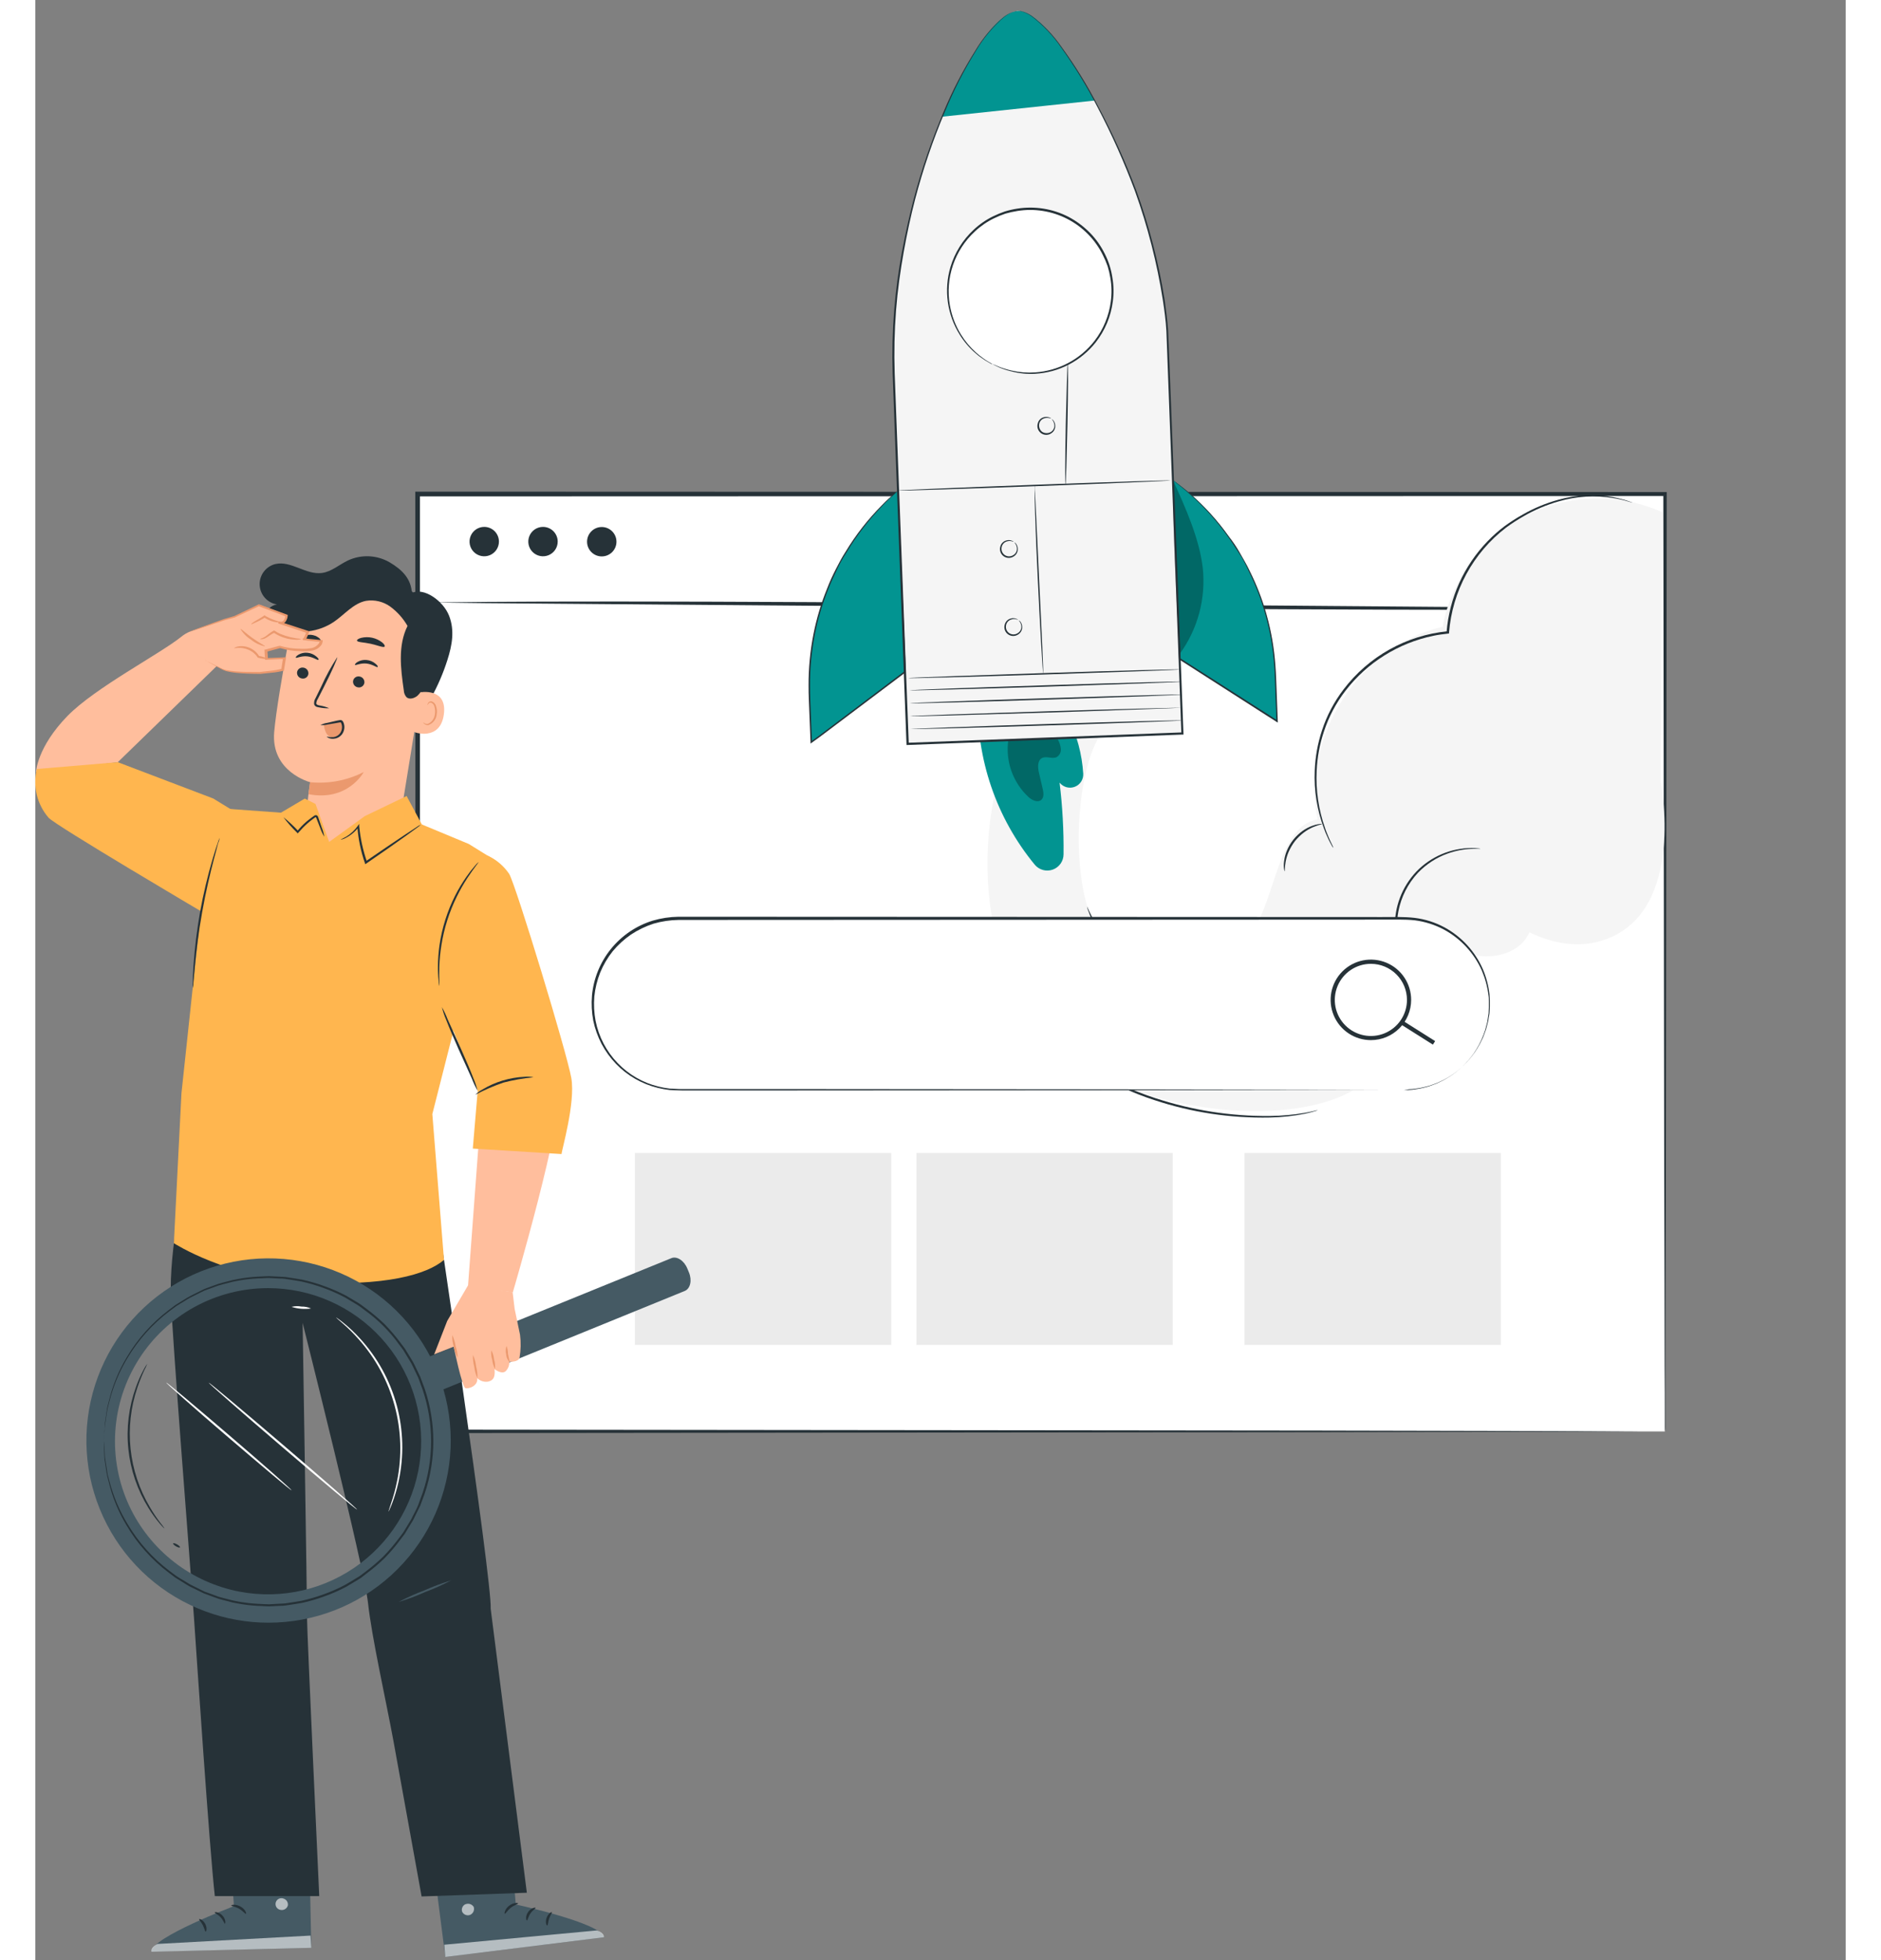 <svg width="451" height="470" viewBox="0 0 435 471" fill="none" xmlns="http://www.w3.org/2000/svg">
<rect x="0" y="0" width="435" height="471" fill="#808080" stroke="none"/>
<path d="M391.556 118.723H91.824V343.945H391.556V118.723Z" fill="white"/>
<path d="M391.556 343.945C391.556 343.945 391.556 343.584 391.556 342.891C391.556 342.199 391.556 341.165 391.556 339.811C391.556 337.101 391.556 333.087 391.506 327.839C391.506 317.363 391.446 301.969 391.395 282.321C391.345 243.085 391.265 186.829 391.175 118.753L391.606 119.184L91.905 119.274L92.427 118.753C92.427 199.734 92.427 276.41 92.427 343.975L91.955 343.503L308.287 343.734L369.73 343.865L386.037 343.925H390.241H391.315H390.261H386.117L369.901 343.985L308.568 344.116L91.925 344.346H91.353V343.875C91.353 276.31 91.353 199.634 91.303 118.652V118.13H91.855L391.556 118.231H391.997V118.652C391.907 186.889 391.837 243.225 391.777 282.522C391.727 302.13 391.696 317.483 391.666 327.939C391.666 333.147 391.666 337.141 391.666 339.831C391.666 341.165 391.666 342.179 391.666 342.841C391.666 343.503 391.556 343.945 391.556 343.945Z" fill="#263238"/>
<path d="M390.051 146.308C389.801 146.341 389.55 146.357 389.298 146.359H387.07L378.521 146.449C371.105 146.509 360.358 146.539 347.091 146.529C320.539 146.529 283.872 146.339 243.371 146.007L139.651 145.174L108.211 144.924L99.672 144.823L97.444 144.763C97.194 144.792 96.942 144.792 96.691 144.763C96.939 144.718 97.192 144.701 97.444 144.713H99.672L108.211 144.623C115.637 144.562 126.375 144.532 139.651 144.532C166.193 144.532 202.87 144.733 243.381 145.064L347.091 145.897L378.531 146.138L387.07 146.248H389.298C389.55 146.242 389.803 146.262 390.051 146.308Z" fill="#263238"/>
<path d="M111.402 130.122C111.404 130.821 111.199 131.506 110.811 132.088C110.424 132.67 109.872 133.125 109.227 133.393C108.581 133.662 107.87 133.733 107.184 133.597C106.497 133.461 105.867 133.124 105.372 132.63C104.878 132.135 104.541 131.505 104.405 130.819C104.269 130.132 104.34 129.421 104.609 128.776C104.877 128.13 105.332 127.578 105.914 127.191C106.496 126.803 107.181 126.598 107.88 126.6C108.814 126.602 109.708 126.974 110.368 127.634C111.028 128.294 111.4 129.189 111.402 130.122Z" fill="#263238"/>
<path d="M125.522 130.122C125.524 130.821 125.318 131.505 124.931 132.087C124.544 132.669 123.993 133.123 123.348 133.392C122.703 133.661 121.992 133.733 121.306 133.597C120.62 133.462 119.99 133.127 119.495 132.633C119 132.14 118.663 131.51 118.526 130.825C118.389 130.139 118.458 129.428 118.725 128.782C118.992 128.136 119.445 127.584 120.026 127.196C120.607 126.807 121.29 126.6 121.989 126.6C122.924 126.6 123.821 126.97 124.483 127.631C125.146 128.291 125.519 129.187 125.522 130.122Z" fill="#263238"/>
<path d="M136.108 133.694C138.059 133.694 139.641 132.113 139.641 130.162C139.641 128.211 138.059 126.63 136.108 126.63C134.158 126.63 132.576 128.211 132.576 130.162C132.576 132.113 134.158 133.694 136.108 133.694Z" fill="#263238"/>
<path d="M205.659 277.042H144.065V323.153H205.659V277.042Z" fill="#EBEBEB"/>
<path d="M273.306 277.042H211.712V323.153H273.306V277.042Z" fill="#EBEBEB"/>
<path d="M352.138 277.042H290.544V323.153H352.138V277.042Z" fill="#EBEBEB"/>
<path d="M252.115 256.167C223.123 236.899 226.502 196.723 233.994 179.566L256.597 175.627C248.97 185.028 248.166 219.115 257.784 226.473C267.401 233.832 285.289 233.741 292.365 223.91C297.928 216.193 298.704 198.316 308.102 196.878C304.164 176.921 318.301 155.131 338.128 150.604C339.204 144.974 341.541 139.661 344.963 135.063C348.385 130.465 352.804 126.701 357.888 124.054C362.972 121.407 368.589 119.945 374.318 119.778C380.047 119.611 385.74 120.744 390.969 123.09L390.535 187.774C390.535 187.774 396.696 218.466 377.541 225.626C370.998 228.071 364.511 226.646 358.993 224.012C358.571 224.993 357.966 225.886 357.21 226.641C354.238 229.549 349.597 230.308 345.51 229.436C344.983 229.323 344.493 229.186 343.956 229.009C339.65 242.243 327.304 256.469 315.876 262.418C299.344 271.077 267.711 266.525 252.115 256.167Z" fill="#F5F5F5"/>
<path d="M311.92 203.719C311.92 203.719 311.892 203.609 311.794 203.4L311.365 202.507C311.168 202.111 310.931 201.622 310.698 201.03C310.464 200.438 310.151 199.764 309.904 198.978C308.338 194.552 307.652 189.862 307.885 185.172C308.029 181.957 308.621 178.778 309.644 175.726C310.801 172.201 312.55 168.899 314.817 165.962C320.044 159.183 327.527 154.503 335.909 152.768C337.11 152.509 338.329 152.377 339.459 152.239L339.68 152.219L339.691 152.004C340.076 147.071 341.496 142.274 343.858 137.927C346.22 133.579 349.471 129.778 353.4 126.77C354.769 125.768 356.195 124.847 357.671 124.011C360.311 122.487 363.13 121.297 366.063 120.466C370.295 119.232 374.749 118.96 379.1 119.671C379.875 119.778 380.539 119.936 381.124 120.071C381.617 120.175 382.105 120.303 382.586 120.456L383.486 120.707C383.586 120.745 383.69 120.768 383.797 120.773C383.797 120.773 383.702 120.717 383.503 120.659L382.62 120.359C382.143 120.185 381.656 120.041 381.16 119.93C380.578 119.773 379.91 119.601 379.111 119.455C374.723 118.664 370.213 118.882 365.922 120.091C362.952 120.905 360.097 122.091 357.424 123.62C355.923 124.453 354.476 125.378 353.089 126.389C351.628 127.487 350.255 128.7 348.984 130.014C343.242 135.946 339.747 143.692 339.098 151.922L339.335 151.678C334.436 152.162 329.69 153.651 325.392 156.052C321.095 158.453 317.339 161.715 314.358 165.633C312.069 168.613 310.307 171.964 309.149 175.539C308.126 178.644 307.546 181.878 307.423 185.145C307.216 189.874 307.962 194.596 309.617 199.03C309.862 199.727 310.144 200.41 310.461 201.077C310.669 201.579 310.905 202.068 311.169 202.543C311.373 202.908 311.529 203.197 311.644 203.417C311.727 203.525 311.82 203.626 311.92 203.719Z" fill="#263238"/>
<path d="M300.174 209.34C300.273 209.328 300.182 208.436 300.431 207.045C300.582 206.237 300.82 205.448 301.142 204.692C301.547 203.77 302.061 202.899 302.671 202.099C303.309 201.316 304.037 200.611 304.841 199.999C305.502 199.509 306.216 199.094 306.968 198.761C308.267 198.198 309.152 198.08 309.136 197.989C309.12 197.897 308.909 197.959 308.501 197.999C307.929 198.072 307.368 198.215 306.83 198.423C306.022 198.715 305.258 199.115 304.557 199.611C302.822 200.835 301.477 202.534 300.683 204.503C300.362 205.302 300.15 206.141 300.052 206.996C299.972 207.569 299.967 208.149 300.036 208.723C300.098 209.132 300.146 209.347 300.174 209.34Z" fill="#263238"/>
<path d="M310.383 233.657C310.383 233.657 310.431 233.022 310.648 231.903C310.957 230.312 311.58 228.798 312.48 227.451C313.82 225.416 315.779 223.867 318.067 223.032C320.919 221.999 324.059 222.095 326.843 223.301L327.231 223.472L327.206 223.061C327.156 221.69 327.261 220.318 327.52 218.971C328.186 215.503 329.815 212.294 332.222 209.71C334.22 207.628 336.675 206.041 339.393 205.073C341.227 204.419 343.149 204.044 345.093 203.96C346.473 203.911 347.242 203.991 347.236 203.941C347.057 203.886 346.872 203.855 346.685 203.849C346.154 203.784 345.62 203.753 345.085 203.757C342.621 203.769 340.184 204.273 337.916 205.239C335.649 206.204 333.597 207.612 331.88 209.38C330.143 211.201 328.788 213.352 327.897 215.706C327.006 218.06 326.596 220.569 326.691 223.084L327.059 222.835C324.149 221.567 320.861 221.479 317.886 222.588C315.522 223.479 313.514 225.117 312.166 227.253C311.271 228.649 310.68 230.218 310.431 231.857C310.365 232.297 310.332 232.741 310.334 233.186C310.328 233.345 310.344 233.503 310.383 233.657Z" fill="#263238"/>
<path d="M237.466 241.022C237.579 241.269 237.711 241.507 237.862 241.733C238.146 242.18 238.549 242.86 239.117 243.695C240.756 246.035 242.608 248.218 244.649 250.218C247.686 253.161 251.055 255.742 254.689 257.907C256.834 259.192 259.052 260.352 261.331 261.38C263.774 262.496 266.278 263.474 268.83 264.309C277.791 267.287 287.196 268.71 296.637 268.516C299.493 268.46 302.339 268.15 305.14 267.587C306.123 267.363 306.887 267.173 307.393 267.005C307.656 266.938 307.913 266.848 308.159 266.734C307.889 266.771 307.622 266.828 307.36 266.904C306.846 267.044 306.085 267.189 305.095 267.386C302.299 267.87 299.468 268.125 296.631 268.151C287.249 268.236 277.918 266.773 269.012 263.822C266.478 262.996 263.991 262.028 261.565 260.923C259.296 259.913 257.087 258.77 254.951 257.502C251.324 255.37 247.949 252.837 244.888 249.951C242.857 247.992 240.992 245.868 239.312 243.601C238.716 242.795 238.302 242.132 238.006 241.666C237.844 241.437 237.663 241.221 237.466 241.022Z" fill="#263238"/>
<path d="M252.711 217.787C252.781 218.241 252.912 218.683 253.102 219.101C253.511 220.252 254.026 221.363 254.64 222.419C256.655 225.952 259.611 228.856 263.179 230.807C266.747 232.758 270.787 233.68 274.849 233.469C276.065 233.416 277.273 233.251 278.459 232.976C278.903 232.894 279.335 232.758 279.747 232.571C278.122 232.836 276.483 233.01 274.839 233.091C270.861 233.198 266.926 232.249 263.435 230.34C259.944 228.432 257.021 225.632 254.964 222.226C254.119 220.796 253.366 219.314 252.711 217.787Z" fill="#263238"/>
<path d="M248.198 172.424C250.277 176.635 251.5 181.216 251.797 185.903C251.834 186.57 251.661 187.231 251.301 187.794C250.942 188.356 250.414 188.792 249.794 189.038C249.173 189.284 248.491 189.329 247.843 189.166C247.196 189.003 246.616 188.64 246.186 188.129L246.117 188.088C246.813 193.788 247.13 199.528 247.067 205.27C247.065 206.078 246.813 206.865 246.347 207.524C245.88 208.183 245.221 208.681 244.46 208.951C243.699 209.221 242.873 209.248 242.095 209.03C241.318 208.812 240.627 208.358 240.117 207.732C230.891 196.504 226.05 182.31 226.494 167.785L248.198 172.424Z" fill="#029491"/>
<g opacity="0.3">
<path d="M245.678 177.648C246.073 178.346 246.324 179.116 246.417 179.912C246.459 180.31 246.385 180.711 246.204 181.067C246.023 181.424 245.742 181.72 245.396 181.92C244.308 182.443 242.924 181.569 241.853 182.161C240.782 182.753 240.858 184.382 241.142 185.621L242.058 189.539C242.284 190.5 242.426 191.701 241.608 192.279C240.79 192.857 239.49 192.277 238.685 191.546C236.82 189.824 235.4 187.676 234.547 185.284C233.695 182.893 233.435 180.33 233.791 177.816L245.678 177.648Z" fill="black"/>
</g>
<path d="M246.651 223.068C247.425 223.563 247.974 224.341 248.179 225.235C248.385 226.13 248.231 227.07 247.751 227.852C247.271 228.634 246.502 229.197 245.611 229.418C244.721 229.64 243.778 229.503 242.988 229.037C242.197 228.571 241.621 227.813 241.383 226.926C241.146 226.039 241.266 225.095 241.718 224.296C242.17 223.497 242.917 222.907 243.8 222.654C244.682 222.4 245.628 222.504 246.435 222.941" fill="#029491"/>
<path d="M236.036 2.64C241.268 2.439 251.385 15.59 261.158 37.822C266.937 50.929 270.584 64.876 271.96 79.135L275.63 176.28L250.039 177.247L235.191 177.814L209.6 178.78L206.272 90.62C205.94 81.995 206.436 73.359 207.753 64.829C209.033 56.281 211 47.849 213.634 39.617C221.165 16.624 230.809 2.832 236.036 2.64Z" fill="#F5F5F5"/>
<path d="M207.321 117.868L207.082 118.076C200.153 124.084 194.662 131.573 191.016 139.989C187.369 148.405 185.661 157.532 186.016 166.697L186.458 178.338L208.965 161.4L207.321 117.868Z" fill="#029491"/>
<path d="M207.321 117.867L207.328 118.093L207.343 118.719L207.439 121.105L207.702 130.125L208.794 161.392L208.865 161.271L188.387 176.725L186.355 178.196L186.614 178.348L186.346 171.492C186.277 169.238 186.143 167.016 186.153 164.844C186.121 160.664 186.511 156.492 187.32 152.392C188.043 148.685 189.121 145.057 190.538 141.557C191.157 139.895 191.936 138.374 192.62 136.878C193.304 135.383 194.095 134.02 194.911 132.754C197.343 128.691 200.242 124.927 203.55 121.538C204.688 120.299 205.69 119.469 206.305 118.841L207.282 117.914L207.015 118.13L206.278 118.708C205.634 119.307 204.614 120.127 203.459 121.357C200.097 124.728 197.155 128.492 194.695 132.568C193.87 133.829 193.125 135.231 192.376 136.7C191.627 138.168 190.899 139.72 190.266 141.385C188.83 144.901 187.735 148.546 186.995 152.27C186.176 156.392 185.776 160.586 185.802 164.788C185.789 166.982 185.92 169.191 185.998 171.45L186.274 178.334L186.287 178.668L186.557 178.466L188.588 176.996L209.098 161.548L209.139 161.479L209.174 161.419L207.885 130.012L207.506 121.052L207.41 118.665C207.396 118.412 207.396 118.214 207.379 118.065L207.321 117.867Z" fill="#263238"/>
<path d="M273.355 115.381C273.355 115.381 273.485 115.458 273.623 115.539C280.883 120.934 286.838 127.891 291.049 135.895C295.26 143.9 297.62 152.748 297.954 161.787L298.392 173.274L274.982 158.31L273.355 115.381Z" fill="#029491"/>
<path d="M273.355 115.381L273.351 115.565L273.373 116.161L273.426 118.522L273.723 127.364L274.799 158.342L274.807 158.428L274.867 158.464C281.436 162.674 288.639 167.292 296.19 172.128C296.916 172.556 297.612 173.036 298.262 173.454L298.547 173.622L298.535 173.289L298.282 166.524C298.184 164.299 298.146 162.11 297.971 159.957C297.687 155.819 296.98 151.722 295.861 147.728C294.861 144.125 293.513 140.627 291.837 137.284C291.102 135.685 290.207 134.238 289.415 132.816C288.623 131.394 287.735 130.113 286.812 128.952C284.106 125.128 280.952 121.642 277.417 118.568C276.185 117.457 275.129 116.718 274.447 116.177C274.109 115.919 273.853 115.722 273.644 115.563C273.434 115.405 273.358 115.395 273.358 115.395C273.523 115.492 273.793 115.744 274.38 116.23C274.967 116.716 276.098 117.546 277.311 118.669C280.82 121.764 283.956 125.258 286.655 129.08C287.548 130.271 288.333 131.608 289.24 132.934C290.147 134.261 290.896 135.797 291.628 137.382C293.282 140.718 294.612 144.205 295.6 147.796C296.701 151.77 297.397 155.845 297.679 159.959C297.842 162.094 297.874 164.291 297.972 166.516L298.225 173.281L298.492 173.124C297.826 172.731 297.126 172.26 296.429 171.803C288.872 166.975 281.656 162.361 275.082 158.159L275.158 158.286L273.906 127.448L273.526 118.569L273.43 116.183L273.396 115.569L273.355 115.381Z" fill="#263238"/>
<path d="M236.035 2.641C240.074 2.331 247.058 10.303 254.521 24.162L217.784 28.051C224.151 13.435 230.858 3.026 236.035 2.641Z" fill="#029491"/>
<path d="M209.692 162.934C209.703 163.034 224.34 162.646 242.388 162.067C260.435 161.488 275.078 160.952 275.067 160.852C275.056 160.753 260.477 161.14 242.38 161.724C224.283 162.309 209.689 162.839 209.692 162.934Z" fill="#263238"/>
<path d="M210.105 165.869C210.064 165.938 224.745 165.576 242.792 164.997C260.839 164.418 275.483 163.882 275.472 163.782C275.461 163.683 260.84 164.08 242.784 164.655C224.729 165.229 210.094 165.769 210.105 165.869Z" fill="#263238"/>
<path d="M210.159 168.976C210.171 169.076 224.808 168.688 242.856 168.109C260.903 167.53 275.546 166.994 275.535 166.894C275.524 166.795 260.904 167.192 242.848 167.767C224.792 168.341 210.157 168.881 210.159 168.976Z" fill="#263238"/>
<path d="M210.224 172.09C210.235 172.189 224.878 171.793 242.92 171.223C260.962 170.652 275.623 170.068 275.579 170.043C275.536 170.017 260.948 170.341 242.892 170.915C224.836 171.489 210.227 171.986 210.224 172.09Z" fill="#263238"/>
<path d="M210.267 175.179C210.226 175.249 224.907 174.887 242.963 174.312C261.019 173.738 275.645 173.192 275.642 173.098C275.64 173.003 261.011 173.396 242.955 173.97C224.899 174.544 210.308 175.11 210.267 175.179Z" fill="#263238"/>
<path d="M240.219 116.7C240.219 116.7 240.142 116.83 240.16 117.155C240.178 117.48 240.14 117.9 240.128 118.475C240.119 119.635 240.163 121.28 240.229 123.322C240.347 127.411 240.582 133.059 240.88 139.292C241.178 145.525 241.476 151.164 241.711 155.251L242.016 160.09L242.119 161.397C242.116 161.551 242.136 161.703 242.177 161.851C242.191 161.697 242.193 161.542 242.182 161.388L242.152 160.077L241.956 155.232L241.203 139.296L240.453 123.338L240.226 118.545C240.211 117.977 240.175 117.525 240.187 117.229L240.219 116.7Z" fill="#263238"/>
<path d="M207.322 117.867C207.333 117.967 221.994 117.5 240.062 116.828C258.129 116.156 272.796 115.541 272.793 115.446C272.791 115.351 258.13 115.818 240.054 116.485C221.978 117.153 207.32 117.773 207.322 117.867Z" fill="#263238"/>
<path d="M236.129 148.931C236.016 148.808 235.868 148.721 235.705 148.681C235.274 148.507 234.795 148.488 234.351 148.628C234.011 148.721 233.701 148.902 233.453 149.153C233.205 149.403 233.028 149.715 232.938 150.056C232.807 150.481 232.813 150.937 232.954 151.359C233.096 151.781 233.366 152.148 233.727 152.408C234.088 152.668 234.521 152.809 234.966 152.81C235.411 152.811 235.846 152.673 236.208 152.414C236.504 152.222 236.745 151.956 236.906 151.642C237.066 151.327 237.141 150.976 237.123 150.624C237.121 150.171 236.971 149.731 236.697 149.371C236.489 149.131 236.314 149.052 236.304 149.069C236.294 149.087 236.425 149.199 236.587 149.458C236.817 149.811 236.935 150.225 236.924 150.646C236.92 150.951 236.837 151.249 236.682 151.511C236.527 151.773 236.307 151.991 236.042 152.142C235.732 152.346 235.368 152.451 234.997 152.443C234.626 152.434 234.266 152.314 233.966 152.096C233.665 151.878 233.438 151.574 233.315 151.225C233.191 150.875 233.177 150.495 233.275 150.137C233.343 149.843 233.486 149.571 233.691 149.349C233.895 149.126 234.154 148.961 234.442 148.869C234.829 148.723 235.25 148.696 235.653 148.79C235.967 148.87 236.114 148.957 236.129 148.931Z" fill="#263238"/>
<path d="M235.072 130.172C235.072 130.172 234.961 130.025 234.649 129.922C234.217 129.748 233.738 129.729 233.294 129.869C232.954 129.962 232.644 130.143 232.396 130.394C232.148 130.644 231.971 130.956 231.882 131.297C231.75 131.722 231.756 132.178 231.897 132.6C232.039 133.022 232.309 133.389 232.67 133.649C233.031 133.909 233.464 134.05 233.909 134.051C234.355 134.052 234.789 133.914 235.151 133.655C235.447 133.463 235.688 133.197 235.849 132.883C236.01 132.568 236.085 132.217 236.066 131.865C236.058 131.415 235.907 130.979 235.635 130.62C235.534 130.486 235.4 130.379 235.247 130.31C235.247 130.31 235.363 130.449 235.526 130.707C235.755 131.06 235.873 131.475 235.862 131.896C235.859 132.199 235.777 132.495 235.623 132.756C235.469 133.017 235.249 133.233 234.985 133.383C234.676 133.587 234.312 133.693 233.941 133.686C233.571 133.679 233.211 133.559 232.91 133.342C232.609 133.126 232.381 132.823 232.257 132.473C232.132 132.124 232.117 131.745 232.213 131.387C232.282 131.091 232.426 130.818 232.631 130.594C232.837 130.371 233.096 130.204 233.385 130.11C233.772 129.97 234.191 129.946 234.591 130.04C234.91 130.111 235.057 130.198 235.072 130.172Z" fill="#263238"/>
<path d="M244.096 100.557C243.978 100.44 243.832 100.354 243.672 100.308C243.239 100.141 242.763 100.122 242.318 100.254C241.966 100.347 241.645 100.533 241.391 100.794C241.137 101.055 240.959 101.379 240.875 101.734C240.745 102.159 240.752 102.615 240.894 103.036C241.037 103.457 241.308 103.823 241.669 104.083C242.031 104.342 242.464 104.482 242.909 104.482C243.354 104.482 243.788 104.342 244.149 104.083C244.446 103.892 244.687 103.625 244.847 103.311C245.008 102.997 245.083 102.646 245.065 102.293C245.061 101.842 244.91 101.405 244.633 101.049C244.421 100.796 244.256 100.721 244.245 100.738C244.332 100.873 244.427 101.003 244.529 101.127C244.752 101.483 244.869 101.895 244.865 102.315C244.86 102.619 244.775 102.917 244.621 103.179C244.466 103.441 244.247 103.659 243.984 103.811C243.665 103.991 243.304 104.081 242.938 104.071C242.573 104.061 242.217 103.951 241.909 103.753C241.621 103.524 241.403 103.218 241.282 102.871C241.161 102.523 241.142 102.148 241.226 101.789C241.294 101.495 241.438 101.223 241.642 101.001C241.847 100.778 242.106 100.613 242.394 100.521C242.781 100.375 243.202 100.348 243.605 100.442C243.934 100.496 244.081 100.583 244.096 100.557Z" fill="#263238"/>
<path d="M248.063 87.345C247.972 87.361 247.781 93.911 247.602 101.96C247.424 110.009 247.439 116.564 247.538 116.553C247.638 116.542 247.821 109.987 248 101.938C248.178 93.889 248.184 87.358 248.063 87.345Z" fill="#263238"/>
<g opacity="0.3">
<path d="M274.929 157.195C274.929 157.195 273.212 129.042 273.355 115.381C276.321 121.87 279.654 129.298 280.51 136.384C281.311 143.774 279.32 151.197 274.929 157.195Z" fill="black"/>
</g>
<path d="M234.224 89.067C223.626 86.396 217.201 75.639 219.872 65.042C222.543 54.444 233.3 48.019 243.897 50.69C254.495 53.361 260.92 64.118 258.249 74.716C255.578 85.313 244.821 91.739 234.224 89.067Z" fill="white"/>
<path d="M230.001 87.496C229.915 87.431 229.822 87.376 229.724 87.333C229.516 87.211 229.248 87.053 228.911 86.854C228.467 86.603 228.043 86.318 227.643 86.001C227.074 85.605 226.533 85.169 226.024 84.698C224.606 83.433 223.382 81.966 222.393 80.344C221.076 78.201 220.179 75.826 219.75 73.346C219.188 70.123 219.444 66.81 220.495 63.711C221.546 60.612 223.359 57.827 225.767 55.611C227.138 54.321 228.701 53.25 230.399 52.436C231.271 52.01 232.17 51.641 233.089 51.331C234.032 51.06 234.99 50.847 235.958 50.692C240.065 50.029 244.277 50.7 247.975 52.605C251.673 54.511 254.664 57.551 256.508 61.28C256.947 62.148 257.33 63.043 257.655 63.959C257.94 64.888 258.16 65.835 258.314 66.794C258.639 68.651 258.676 70.547 258.425 72.415C257.982 75.87 256.63 79.145 254.507 81.906C252.801 84.102 250.649 85.912 248.194 87.217C245.738 88.522 243.034 89.293 240.259 89.478C238.365 89.617 236.46 89.471 234.608 89.047C233.929 88.905 233.259 88.72 232.604 88.495C232.114 88.353 231.636 88.172 231.174 87.955C230.82 87.805 230.532 87.681 230.304 87.593C230.21 87.545 230.109 87.51 230.006 87.487C230.093 87.549 230.186 87.604 230.282 87.65C230.49 87.773 230.783 87.887 231.127 88.055C231.583 88.292 232.058 88.491 232.548 88.648C233.195 88.889 233.858 89.085 234.532 89.235C236.396 89.725 238.326 89.919 240.25 89.81C243.079 89.654 245.842 88.897 248.356 87.588C250.869 86.279 253.073 84.449 254.823 82.221C257.025 79.397 258.432 76.035 258.897 72.484C259.161 70.569 259.128 68.625 258.8 66.719C258.506 64.721 257.89 62.784 256.974 60.984C256.054 59.109 254.839 57.394 253.376 55.904C251.861 54.376 250.122 53.087 248.219 52.084C244.425 50.143 240.111 49.46 235.902 50.135C234.898 50.291 233.906 50.52 232.935 50.821C231.994 51.142 231.074 51.521 230.18 51.957C228.445 52.798 226.849 53.9 225.447 55.224C222.826 57.663 220.906 60.757 219.884 64.188C219.084 66.907 218.872 69.767 219.264 72.575C219.655 75.382 220.641 78.075 222.155 80.472C223.171 82.11 224.431 83.584 225.892 84.841C226.411 85.315 226.968 85.745 227.558 86.126C227.967 86.436 228.401 86.711 228.855 86.949C229.192 87.148 229.46 87.306 229.668 87.428C229.775 87.465 229.887 87.487 230.001 87.496Z" fill="#263238"/>
<path d="M236.036 2.64C235.959 2.641 235.882 2.646 235.805 2.656C235.574 2.667 235.346 2.708 235.126 2.78C234.259 3.054 233.449 3.485 232.735 4.05C230.05 6.307 227.761 8.997 225.96 12.007C222.987 16.714 220.416 21.663 218.275 26.802C215.372 33.625 212.961 40.648 211.061 47.815C210.022 51.816 209.084 56.043 208.246 60.495C207.382 65.139 206.755 69.823 206.367 74.531C205.965 79.589 205.842 84.665 206 89.737L206.592 105.905L209.327 178.748L209.336 179.01L209.598 179.001C220.193 178.595 231.297 178.174 242.608 177.759C253.918 177.345 265.024 176.902 275.628 176.501L275.884 176.501L275.875 176.239L273.133 103.369L272.505 87.203L272.19 79.516C272.038 76.968 271.665 74.477 271.349 72.031C269.916 63.089 267.642 54.303 264.556 45.79C261.935 38.847 258.87 32.079 255.381 25.529C252.825 20.587 249.9 15.845 246.631 11.344C244.65 8.461 242.214 5.92 239.418 3.819C238.673 3.297 237.837 2.919 236.953 2.704C236.727 2.651 236.494 2.627 236.261 2.633C236.183 2.626 236.105 2.627 236.027 2.635C236.334 2.641 236.639 2.68 236.937 2.752C237.806 2.986 238.627 3.375 239.358 3.9C242.141 6.029 244.564 8.59 246.536 11.486C249.77 15.998 252.664 20.745 255.194 25.687C258.631 32.235 261.65 38.995 264.232 45.925C267.284 54.423 269.526 63.19 270.929 72.11C271.294 74.514 271.635 76.999 271.777 79.505L272.062 87.222L272.668 103.386L275.38 176.25L275.632 175.979L242.617 177.229L209.607 178.471L209.878 178.723L207.098 105.877L206.492 89.713C206.324 84.657 206.434 79.597 206.82 74.553C207.197 69.685 207.861 65.021 208.654 60.573C209.447 56.125 210.361 51.887 211.397 47.897C213.27 40.742 215.652 33.73 218.524 26.914C220.628 21.776 223.158 16.823 226.088 12.106C227.866 9.1 230.123 6.406 232.77 4.129C233.47 3.56 234.263 3.117 235.115 2.82C235.417 2.737 235.725 2.677 236.036 2.64Z" fill="#263238"/>
<path d="M328.829 261.981H154.554C149.09 261.981 143.85 259.81 139.986 255.946C136.123 252.083 133.952 246.843 133.952 241.379C133.952 235.915 136.123 230.675 139.986 226.811C143.85 222.948 149.09 220.777 154.554 220.777H328.829C334.293 220.777 339.533 222.948 343.397 226.811C347.26 230.675 349.431 235.915 349.431 241.379C349.431 246.843 347.26 252.083 343.397 255.946C339.533 259.81 334.293 261.981 328.829 261.981Z" fill="white"/>
<path d="M328.828 261.98L330.052 261.89C330.557 261.881 331.061 261.831 331.558 261.739C332.251 261.653 332.938 261.522 333.615 261.348L334.839 261.027C335.261 260.886 335.692 260.716 336.154 260.545L336.856 260.284L337.569 259.933C338.077 259.709 338.57 259.451 339.044 259.16C341.361 257.827 343.39 256.046 345.014 253.922C345.499 253.317 345.939 252.676 346.329 252.006C346.759 251.315 347.138 250.594 347.463 249.848C347.814 249.07 348.123 248.272 348.386 247.46C348.497 247.038 348.607 246.617 348.717 246.175L348.888 245.523L348.988 244.851L349.199 243.476L349.259 242.071V241.349V240.626C349.259 240.134 349.259 239.623 349.169 239.151C348.921 237.105 348.383 235.105 347.573 233.21C345.713 229.015 342.516 225.554 338.482 223.366C336.296 222.198 333.916 221.44 331.457 221.128C328.929 220.847 326.269 220.988 323.57 220.958L154.593 221.038C152.555 221.066 150.53 221.366 148.572 221.931C146.649 222.553 144.819 223.435 143.133 224.55C141.493 225.683 140.014 227.033 138.738 228.564C137.498 230.123 136.484 231.849 135.727 233.692C134.996 235.531 134.524 237.463 134.322 239.432C134.161 241.387 134.262 243.354 134.623 245.282C135.379 249.107 137.222 252.633 139.932 255.438C142.588 258.201 145.974 260.153 149.696 261.067C150.607 261.294 151.532 261.462 152.465 261.569C153.409 261.569 154.332 261.699 155.285 261.679H182.881L258.855 261.739L310.033 261.82L323.961 261.87H327.584H328.818H327.584H323.961H310.033L258.855 261.96L182.881 262.01H155.285C154.342 262.01 153.369 261.94 152.415 261.9C151.459 261.79 150.51 261.619 149.575 261.388C145.752 260.459 142.271 258.462 139.541 255.628C138.168 254.196 137 252.582 136.068 250.832C135.148 249.058 134.473 247.167 134.061 245.212C133.694 243.227 133.592 241.203 133.76 239.191C134.142 235.111 135.716 231.234 138.286 228.042C140.893 224.805 144.409 222.421 148.381 221.199C150.381 220.615 152.45 220.304 154.533 220.275L323.51 220.346C326.209 220.346 328.848 220.245 331.437 220.546C333.951 220.856 336.384 221.631 338.612 222.834C342.705 225.069 345.942 228.598 347.814 232.869C348.631 234.79 349.168 236.817 349.41 238.89C349.46 239.392 349.46 239.894 349.49 240.385V241.118V241.84C349.49 242.322 349.44 242.844 349.42 243.275C349.4 243.707 349.269 244.209 349.199 244.66L349.099 245.342L348.928 246.005C348.808 246.446 348.697 246.878 348.587 247.299C348.256 248.122 348.035 248.965 347.644 249.718C347.306 250.469 346.917 251.197 346.48 251.895C346.08 252.565 345.634 253.205 345.145 253.812C343.505 255.945 341.459 257.733 339.124 259.07C338.64 259.352 338.141 259.607 337.629 259.833L336.906 260.174L336.204 260.435C335.732 260.606 335.301 260.776 334.869 260.907L333.645 261.218C332.962 261.39 332.268 261.514 331.568 261.589C331.07 261.669 330.567 261.713 330.062 261.719L328.828 261.98Z" fill="#263238"/>
<path d="M327.414 245.562C330.995 241.98 330.995 236.173 327.413 232.591C323.832 229.009 318.024 229.009 314.443 232.591C310.861 236.173 310.861 241.98 314.443 245.562C318.024 249.143 323.832 249.143 327.414 245.562Z" fill="white"/>
<path d="M320.921 249.918C319.007 249.92 317.135 249.354 315.543 248.292C313.95 247.23 312.709 245.719 311.976 243.951C311.242 242.183 311.05 240.237 311.423 238.36C311.796 236.482 312.717 234.758 314.071 233.404C315.424 232.051 317.149 231.129 319.026 230.756C320.904 230.383 322.849 230.576 324.618 231.309C326.386 232.043 327.896 233.284 328.958 234.877C330.021 236.469 330.587 238.341 330.585 240.255C330.582 242.817 329.563 245.273 327.751 247.085C325.939 248.897 323.483 249.916 320.921 249.918ZM320.921 231.585C319.206 231.583 317.528 232.089 316.101 233.041C314.674 233.992 313.561 235.346 312.904 236.93C312.246 238.514 312.073 240.257 312.406 241.94C312.74 243.622 313.565 245.168 314.777 246.382C315.989 247.595 317.534 248.422 319.216 248.757C320.898 249.093 322.642 248.922 324.227 248.266C325.811 247.61 327.166 246.499 328.119 245.073C329.072 243.647 329.581 241.97 329.581 240.255C329.581 237.957 328.669 235.753 327.045 234.128C325.421 232.502 323.219 231.587 320.921 231.585Z" fill="#263238"/>
<path d="M328.585 245.251L328.049 246.1L335.813 251.002L336.348 250.153L328.585 245.251Z" fill="#263238"/>
<path d="M65.706 438.834L66.318 468.016L27.905 468.919C28.035 465.447 47.724 458.011 47.724 458.011L46.52 439.336L65.706 438.834Z" fill="#455A64"/>
<g opacity="0.6">
<path d="M59.564 456.165C59.926 456.251 60.242 456.47 60.45 456.779C60.658 457.087 60.743 457.462 60.688 457.83C60.586 458.195 60.351 458.508 60.029 458.706C59.708 458.905 59.323 458.976 58.952 458.904C58.751 458.877 58.558 458.808 58.387 458.7C58.215 458.593 58.069 458.45 57.957 458.281C57.846 458.112 57.772 457.921 57.74 457.721C57.709 457.521 57.721 457.317 57.775 457.122C57.83 456.927 57.925 456.746 58.056 456.591C58.186 456.436 58.348 456.311 58.531 456.224C58.714 456.137 58.913 456.09 59.115 456.087C59.318 456.084 59.519 456.124 59.704 456.205" fill="white"/>
</g>
<g opacity="0.6">
<path d="M66.318 468.016L66.128 465.075L29.37 467.082C29.37 467.082 27.684 467.825 27.905 468.959L66.318 468.016Z" fill="white"/>
</g>
<path d="M47.101 457.84C47.101 458.021 48.044 458.081 48.988 458.633C49.931 459.185 50.433 459.908 50.603 459.837C50.774 459.767 50.473 458.744 49.319 458.101C48.165 457.459 47.051 457.68 47.101 457.84Z" fill="#263238"/>
<path d="M43.107 459.516C43.107 459.687 43.89 459.968 44.552 460.701C45.214 461.433 45.415 462.226 45.555 462.216C45.696 462.206 45.836 461.212 45.003 460.299C44.171 459.386 43.107 459.346 43.107 459.516Z" fill="#263238"/>
<path d="M40.939 464.122C41.11 464.122 41.351 463.269 40.849 462.306C40.347 461.343 39.454 460.982 39.374 461.132C39.294 461.283 39.856 461.784 40.257 462.577C40.658 463.37 40.759 464.112 40.939 464.122Z" fill="#263238"/>
<path d="M47.342 453.556C47.422 453.716 48.285 453.455 49.349 453.496C50.412 453.536 51.245 453.837 51.355 453.686C51.466 453.536 50.633 452.914 49.349 452.883C48.064 452.853 47.231 453.425 47.342 453.556Z" fill="#263238"/>
<path d="M48.124 449.23C48.76 449.379 49.424 449.362 50.051 449.18C50.742 449.047 51.416 448.835 52.058 448.548C52.432 448.378 52.794 448.183 53.142 447.966C53.354 447.849 53.547 447.7 53.714 447.525C53.834 447.4 53.906 447.237 53.916 447.064C53.928 446.891 53.877 446.72 53.774 446.581C53.677 446.454 53.55 446.353 53.405 446.284C53.26 446.216 53.101 446.184 52.941 446.19C52.7 446.196 52.461 446.233 52.229 446.3C51.819 446.405 51.419 446.546 51.035 446.722C50.399 447.009 49.813 447.395 49.299 447.866C48.425 448.658 48.135 449.331 48.205 449.361C48.275 449.391 48.706 448.859 49.6 448.187C50.12 447.801 50.687 447.481 51.285 447.234C51.645 447.095 52.014 446.981 52.389 446.892C52.791 446.782 53.132 446.772 53.242 446.892C53.353 447.013 53.242 446.983 53.242 447.103C53.121 447.229 52.982 447.337 52.831 447.424C52.506 447.632 52.171 447.822 51.827 447.996C51.237 448.293 50.618 448.532 49.981 448.709C49.35 448.837 48.73 449.011 48.124 449.23Z" fill="#263238"/>
<path d="M48.347 449.481C48.694 448.961 48.856 448.339 48.808 447.715C48.829 447.033 48.724 446.352 48.497 445.708C48.36 445.327 48.186 444.961 47.975 444.615C47.857 444.373 47.68 444.165 47.461 444.009C47.242 443.853 46.988 443.754 46.721 443.721C46.553 443.729 46.39 443.783 46.251 443.877C46.111 443.971 45.999 444.101 45.928 444.253C45.834 444.466 45.776 444.693 45.758 444.926C45.692 445.331 45.692 445.744 45.758 446.15C45.886 446.831 46.183 447.469 46.621 448.006C47.403 448.93 48.186 449.12 48.206 449.06C48.226 449 47.604 448.649 47.002 447.755C46.661 447.246 46.438 446.666 46.35 446.06C46.295 445.71 46.295 445.355 46.35 445.006C46.35 444.625 46.54 444.303 46.691 444.344C46.841 444.384 47.223 444.615 47.383 444.926C47.581 445.244 47.749 445.58 47.885 445.929C48.116 446.506 48.259 447.115 48.306 447.735C48.457 448.789 48.276 449.451 48.347 449.481Z" fill="#263238"/>
<path d="M94.817 441.263L98.52 470.213L136.652 465.477C136.01 462.065 115.449 457.6 115.449 457.6L113.903 438.945L94.817 441.263Z" fill="#455A64"/>
<g opacity="0.6">
<path d="M103.427 457.499C103.08 457.637 102.797 457.9 102.635 458.237C102.473 458.573 102.444 458.959 102.554 459.316C102.71 459.659 102.99 459.932 103.337 460.08C103.684 460.229 104.074 460.243 104.43 460.119C104.799 459.974 105.099 459.694 105.269 459.336C105.439 458.978 105.465 458.569 105.344 458.192C105.143 457.861 104.828 457.614 104.459 457.498C104.09 457.382 103.691 457.404 103.337 457.56" fill="white"/>
</g>
<g opacity="0.6">
<path d="M98.519 470.214L98.268 467.273L134.915 463.842C134.915 463.842 136.651 464.283 136.651 465.477L98.519 470.214Z" fill="white"/>
</g>
<path d="M116.001 457.339C116.001 457.519 115.098 457.71 114.245 458.393C113.392 459.075 113 459.868 112.82 459.817C112.639 459.767 112.82 458.724 113.823 457.921C114.827 457.118 116.021 457.168 116.001 457.339Z" fill="#263238"/>
<path d="M120.186 458.402C120.256 458.573 119.484 458.974 118.942 459.797C118.4 460.62 118.309 461.423 118.129 461.443C117.948 461.463 117.697 460.44 118.39 459.436C119.082 458.433 120.166 458.262 120.186 458.402Z" fill="#263238"/>
<path d="M123.006 462.647C122.845 462.708 122.484 461.865 122.845 460.841C123.206 459.818 124.029 459.326 124.12 459.456C124.21 459.587 123.738 460.179 123.457 461.022C123.176 461.865 123.196 462.607 123.006 462.647Z" fill="#263238"/>
<path d="M115.149 453.134C115.088 453.304 114.205 453.134 113.142 453.365C112.078 453.595 111.315 453.977 111.205 453.836C111.095 453.696 111.797 452.973 113.031 452.753C114.266 452.532 115.229 452.983 115.149 453.134Z" fill="#263238"/>
<path d="M113.724 448.97C113.117 449.205 112.461 449.281 111.817 449.191C111.117 449.167 110.422 449.056 109.75 448.859C109.352 448.752 108.963 448.615 108.586 448.448C108.358 448.364 108.145 448.245 107.954 448.097C107.818 447.99 107.724 447.84 107.687 447.671C107.651 447.503 107.674 447.327 107.753 447.174C107.835 447.035 107.947 446.918 108.081 446.829C108.214 446.74 108.367 446.683 108.526 446.662C108.765 446.631 109.008 446.631 109.248 446.662C109.666 446.702 110.08 446.783 110.482 446.903C111.156 447.092 111.796 447.387 112.379 447.776C113.382 448.438 113.734 449.06 113.673 449.1C113.613 449.14 113.101 448.669 112.128 448.147C111.218 447.647 110.213 447.346 109.178 447.264C108.756 447.214 108.415 447.264 108.335 447.434C108.255 447.605 108.335 447.535 108.405 447.635C108.546 447.741 108.701 447.826 108.867 447.886C109.215 448.051 109.573 448.192 109.94 448.307C110.569 448.511 111.213 448.659 111.867 448.749C112.491 448.775 113.111 448.849 113.724 448.97Z" fill="#263238"/>
<path d="M113.512 449.231C113.093 448.764 112.843 448.171 112.8 447.545C112.68 446.881 112.68 446.202 112.8 445.538C112.873 445.141 112.991 444.754 113.151 444.384C113.23 444.128 113.373 443.896 113.566 443.71C113.759 443.524 113.996 443.39 114.255 443.32C114.422 443.301 114.591 443.329 114.743 443.4C114.895 443.47 115.025 443.582 115.118 443.722C115.237 443.923 115.328 444.139 115.389 444.364C115.507 444.757 115.558 445.168 115.539 445.578C115.526 446.287 115.325 446.979 114.957 447.585C114.325 448.589 113.573 448.92 113.542 448.86C113.512 448.799 114.084 448.358 114.546 447.394C114.806 446.839 114.94 446.232 114.937 445.618C114.935 445.278 114.881 444.939 114.777 444.615C114.676 444.233 114.486 443.942 114.335 444.003C114.185 444.063 113.864 444.354 113.743 444.675C113.595 444.999 113.474 445.335 113.382 445.678C113.248 446.284 113.197 446.905 113.231 447.525C113.332 448.579 113.573 449.231 113.512 449.231Z" fill="#263238"/>
<path d="M35.914 283.967L95.712 285.883C95.712 285.883 109.811 379.99 109.419 386.543L118.109 454.78L92.822 455.673C92.822 455.673 88.808 433.526 86.068 418.374C84.222 408.339 80.85 393.507 79.937 385.088C79.024 376.669 64.232 317.854 64.232 317.854C64.232 317.854 65.326 386.091 65.296 388.901C65.266 391.711 68.226 455.593 68.226 455.593H43.139C41.844 444.063 38.764 397.922 38.121 388.6C36.917 371.762 33.104 324.196 32.592 312.044C32.081 299.892 35.914 283.967 35.914 283.967Z" fill="#263238"/>
<path d="M39.856 284.428C40.136 283.013 40.136 281.558 39.856 280.143C39.562 281.556 39.562 283.015 39.856 284.428Z" fill="#455A64"/>
<path d="M37.368 285.562C37.844 283.757 37.684 281.844 36.916 280.143C36.944 281.051 37.031 281.956 37.177 282.852C37.18 283.759 37.244 284.664 37.368 285.562Z" fill="#455A64"/>
<path d="M59.704 281.077C60.189 281.176 60.632 281.426 60.968 281.789C61.137 281.98 61.261 282.206 61.332 282.451C61.403 282.695 61.419 282.952 61.38 283.204C61.295 283.493 61.132 283.752 60.909 283.954C60.685 284.156 60.411 284.292 60.115 284.348C59.82 284.405 59.514 284.378 59.233 284.272C58.951 284.165 58.705 283.983 58.52 283.746C58.393 283.526 58.315 283.281 58.291 283.028C58.267 282.776 58.297 282.521 58.379 282.281C58.555 281.815 58.88 281.42 59.303 281.157C59.303 281.157 59.132 281.157 58.881 281.267C58.525 281.47 58.249 281.789 58.099 282.17C57.973 282.454 57.915 282.763 57.929 283.073C57.943 283.383 58.028 283.685 58.179 283.957C58.4 284.275 58.709 284.523 59.068 284.67C59.426 284.817 59.82 284.857 60.202 284.785C60.583 284.713 60.935 284.531 61.215 284.263C61.495 283.995 61.692 283.652 61.781 283.274C61.822 282.966 61.791 282.652 61.69 282.358C61.589 282.063 61.421 281.796 61.199 281.578C60.916 281.281 60.542 281.087 60.136 281.026C59.855 280.996 59.704 281.056 59.704 281.077Z" fill="#455A64"/>
<path d="M87.271 384.927C89.454 384.266 91.593 383.465 93.673 382.529C95.811 381.729 97.896 380.794 99.915 379.729C97.73 380.394 95.588 381.195 93.503 382.128C91.369 382.93 89.288 383.865 87.271 384.927Z" fill="#455A64"/>
<path d="M90.492 142.525C90.301 139.043 88.153 136.895 85.153 135.119C83.64 134.241 81.938 133.742 80.191 133.663C78.444 133.584 76.704 133.929 75.118 134.668C73.011 135.671 71.165 137.377 68.856 137.678C65.043 138.17 61.441 134.668 57.708 135.52C56.594 135.788 55.607 136.432 54.915 137.344C54.222 138.257 53.867 139.381 53.91 140.525C53.952 141.67 54.39 142.764 55.148 143.623C55.906 144.481 56.938 145.051 58.069 145.234C55.57 145.595 54.165 148.756 55.059 151.095C55.952 153.433 58.591 154.807 61.079 154.858C63.614 154.777 66.079 154.003 68.204 152.62C70.382 151.356 72.419 149.83 74.697 148.746C76.933 147.539 79.523 147.159 82.012 147.673C85.314 148.546 87.652 151.687 88.505 154.958C89.358 158.229 88.996 161.752 88.505 165.123C88.013 168.495 87.341 171.897 87.662 175.299C87.659 175.492 87.702 175.683 87.785 175.857C87.869 176.031 87.991 176.183 88.144 176.302C88.645 176.583 89.227 176.112 89.599 175.67C93.825 170.656 97.023 164.859 99.011 158.611C100.165 154.998 100.797 151.476 99.423 147.944C98.048 144.411 93.402 141.05 90.451 142.485" fill="#263238"/>
<path d="M93.733 159.343L88.163 193.733C87.16 200.155 82.945 206.367 72.87 204.259C64.26 201.771 64.902 195.579 66.026 187.943C66.026 187.943 56.553 185.484 57.406 175.851C57.808 171.194 59.413 161.681 61.009 153.092C61.823 148.644 64.282 144.665 67.897 141.949C71.512 139.232 76.017 137.976 80.517 138.431L81.45 138.521C91.394 140.157 95.599 149.449 93.733 159.343Z" fill="#FFBE9D"/>
<path d="M66.027 187.943C70.467 188.377 74.938 187.531 78.912 185.504C78.912 185.504 75.139 192.649 65.636 190.823L66.027 187.943Z" fill="#EB996E"/>
<path d="M62.896 161.511C62.856 161.868 62.958 162.227 63.179 162.51C63.4 162.793 63.724 162.979 64.08 163.026C64.253 163.059 64.431 163.057 64.603 163.019C64.775 162.982 64.938 162.909 65.082 162.807C65.225 162.705 65.346 162.575 65.438 162.424C65.53 162.274 65.59 162.107 65.615 161.932C65.655 161.575 65.554 161.216 65.332 160.933C65.111 160.65 64.788 160.465 64.431 160.417C64.258 160.386 64.081 160.389 63.91 160.427C63.738 160.465 63.576 160.538 63.433 160.64C63.289 160.742 63.168 160.871 63.076 161.021C62.984 161.171 62.923 161.337 62.896 161.511Z" fill="#263238"/>
<path d="M62.595 158.019C62.745 158.22 63.869 157.547 65.344 157.708C66.82 157.868 67.833 158.711 68.014 158.541C68.194 158.37 67.954 158.129 67.522 157.738C66.925 157.229 66.186 156.917 65.405 156.845C64.636 156.76 63.861 156.929 63.197 157.326C62.705 157.628 62.525 157.929 62.595 158.019Z" fill="#263238"/>
<path d="M76.353 163.638C76.313 163.996 76.415 164.354 76.636 164.637C76.858 164.921 77.181 165.106 77.537 165.154C77.71 165.187 77.888 165.184 78.06 165.147C78.232 165.109 78.395 165.037 78.538 164.935C78.682 164.832 78.803 164.702 78.895 164.552C78.987 164.402 79.047 164.234 79.073 164.06C79.112 163.703 79.011 163.344 78.79 163.061C78.568 162.777 78.245 162.592 77.888 162.545C77.716 162.513 77.538 162.516 77.367 162.555C77.195 162.593 77.033 162.665 76.89 162.767C76.747 162.869 76.625 162.999 76.533 163.148C76.441 163.298 76.38 163.465 76.353 163.638Z" fill="#263238"/>
<path d="M76.816 159.755C76.976 159.945 78.09 159.283 79.565 159.434C81.04 159.584 82.054 160.437 82.234 160.277C82.415 160.116 82.174 159.865 81.743 159.474C81.146 158.965 80.406 158.653 79.625 158.581C78.858 158.5 78.085 158.665 77.418 159.052C76.926 159.353 76.745 159.665 76.816 159.755Z" fill="#263238"/>
<path d="M70.634 170.181C69.88 169.852 69.088 169.623 68.275 169.499C67.904 169.428 67.553 169.318 67.513 169.047C67.524 168.655 67.649 168.275 67.874 167.953C68.326 167.08 68.797 166.157 69.279 165.194C71.286 161.26 72.701 158.009 72.54 157.928C71.082 160.167 69.8 162.515 68.707 164.953L67.342 167.743C67.065 168.174 66.945 168.688 67.001 169.198C67.04 169.338 67.112 169.467 67.209 169.575C67.307 169.682 67.428 169.766 67.563 169.82C67.768 169.892 67.98 169.942 68.195 169.97C68.996 170.14 69.815 170.211 70.634 170.181Z" fill="#263238"/>
<path d="M77.296 153.925C77.396 154.346 78.891 154.306 80.607 154.687C82.323 155.069 83.678 155.691 83.939 155.35C84.059 155.179 83.859 154.778 83.327 154.346C82.625 153.801 81.81 153.42 80.942 153.232C80.073 153.045 79.173 153.055 78.309 153.262C77.607 153.443 77.256 153.734 77.296 153.925Z" fill="#263238"/>
<path d="M63.568 153.794C63.799 154.165 64.853 153.914 66.077 154.025C67.301 154.135 68.315 154.476 68.586 154.145C68.706 153.985 68.586 153.633 68.154 153.272C67.587 152.836 66.903 152.577 66.19 152.527C65.476 152.477 64.763 152.639 64.14 152.991C63.649 153.292 63.468 153.623 63.568 153.794Z" fill="#263238"/>
<path d="M92.237 166.388C92.408 166.328 99.041 165.094 98.168 171.646C97.295 178.199 90.893 175.982 90.913 175.791C90.933 175.6 92.237 166.388 92.237 166.388Z" fill="#FFBE9D"/>
<path d="M93.241 173.573C93.241 173.573 93.341 173.663 93.522 173.784C93.78 173.933 94.084 173.979 94.375 173.914C94.835 173.7 95.229 173.369 95.518 172.952C95.807 172.536 95.981 172.051 96.021 171.546C96.116 170.987 96.081 170.414 95.92 169.87C95.889 169.654 95.805 169.45 95.676 169.274C95.546 169.099 95.375 168.959 95.178 168.866C95.052 168.812 94.911 168.804 94.781 168.845C94.65 168.885 94.538 168.971 94.465 169.087C94.345 169.258 94.375 169.398 94.335 169.398C94.295 169.398 94.215 169.268 94.335 169.007C94.391 168.85 94.501 168.719 94.646 168.636C94.844 168.523 95.077 168.49 95.298 168.545C95.55 168.642 95.773 168.801 95.948 169.006C96.124 169.211 96.245 169.456 96.302 169.719C96.505 170.327 96.557 170.974 96.452 171.606C96.407 172.189 96.193 172.746 95.837 173.209C95.481 173.672 94.997 174.022 94.445 174.215C94.265 174.239 94.081 174.222 93.908 174.167C93.734 174.111 93.575 174.018 93.442 173.894C93.231 173.733 93.221 173.583 93.241 173.573Z" fill="#EB996E"/>
<path d="M61.793 144.171C62.916 142.401 64.465 140.942 66.299 139.926C70.144 137.535 74.645 136.415 79.163 136.725C83.698 137.078 87.919 139.179 90.934 142.585C93.24 145.378 94.674 148.788 95.058 152.389C95.433 155.976 95.092 159.602 94.055 163.056C93.734 164.612 92.963 166.039 91.837 167.16C91.085 167.803 89.83 168.164 89.158 167.482C88.783 167.032 88.567 166.471 88.546 165.886C87.793 160.688 87.091 155.099 89.439 150.402C88.401 148.599 87.004 147.028 85.335 145.786C84.496 145.171 83.543 144.729 82.532 144.486C81.52 144.243 80.471 144.204 79.444 144.371C76.434 144.973 74.326 147.643 71.788 149.389C69.957 150.626 67.859 151.41 65.666 151.677C63.473 151.944 61.248 151.686 59.174 150.924L61.793 144.171Z" fill="#263238"/>
<path d="M69.328 174.165C69.404 174.788 69.57 175.396 69.82 175.971C69.948 176.259 70.135 176.516 70.368 176.727C70.601 176.937 70.876 177.097 71.174 177.196C71.502 177.264 71.842 177.25 72.163 177.153C72.484 177.057 72.775 176.882 73.011 176.644C73.471 176.155 73.766 175.533 73.854 174.868C73.954 174.265 73.854 173.513 73.262 173.312C73.017 173.257 72.763 173.257 72.519 173.312L69.167 173.924" fill="#EB996E"/>
<path d="M70.032 176.965C70.581 177.112 71.152 177.16 71.718 177.105C72.301 177.009 72.827 176.697 73.193 176.232C73.407 175.949 73.559 175.624 73.639 175.278C73.719 174.932 73.724 174.573 73.654 174.225C73.621 174.048 73.563 173.876 73.484 173.714C73.394 173.553 73.414 173.563 73.273 173.563C73.094 173.583 72.917 173.613 72.741 173.653L72.189 173.754L70.283 174.075C69.701 174.213 69.103 174.264 68.507 174.225C69.037 173.951 69.611 173.768 70.202 173.683C70.744 173.543 71.376 173.402 72.089 173.242L72.631 173.121C72.832 173.121 72.982 173.031 73.243 173.011C73.405 172.998 73.566 173.037 73.705 173.121C73.822 173.213 73.918 173.329 73.986 173.463C74.089 173.669 74.163 173.888 74.206 174.115C74.294 174.543 74.284 174.985 74.178 175.409C74.073 175.832 73.873 176.227 73.594 176.563C73.132 177.103 72.476 177.438 71.768 177.497C71.309 177.553 70.843 177.48 70.423 177.286C70.132 177.125 70.012 176.995 70.032 176.965Z" fill="#263238"/>
<path d="M45.596 160.026L44.04 159.604L19.826 183.136L0.178 185.504C0.178 185.504 0.379 179.574 7.754 172.007C14.377 165.244 29.781 157.216 34.999 153.061C35.672 152.492 36.435 152.038 37.257 151.717L45.596 160.026Z" fill="#FFBE9D"/>
<path d="M45.606 148.827L48.085 148.124L53.925 145.355L60.568 147.833C60.568 147.833 60.418 150.101 58.672 149.479L65.636 151.777C65.636 151.777 65.064 153.433 64.753 153.543C64.442 153.654 68.837 154.015 68.837 154.015C68.837 154.015 68.837 156.253 64.672 156.212C60.508 156.172 58.892 155.46 58.892 155.46L55.551 156.353L55.681 158.36L60.237 158.29L60.026 160.839C58.091 161.247 56.135 161.549 54.166 161.742C54.166 161.742 47.142 161.842 45.235 160.919C43.328 159.996 40.9 158.681 40.9 158.681L37.257 151.737L45.606 148.827Z" fill="#FFBE9D"/>
<path d="M51.877 150.001C51.877 150.061 52.268 149.871 52.881 149.59C53.7 149.238 54.489 148.818 55.239 148.335H54.938L55.209 148.506C56.038 149.036 56.973 149.378 57.948 149.509C58.691 149.61 59.152 149.509 59.152 149.509C57.872 149.204 56.637 148.731 55.48 148.104L55.229 147.944L55.078 147.844L54.928 147.954C54.115 148.516 53.262 148.957 52.7 149.309C52.138 149.66 51.827 149.951 51.877 150.001Z" fill="#EB996E"/>
<path d="M54.015 153.543C54.015 153.543 54.467 153.704 55.139 153.413C55.812 153.122 56.564 152.409 57.518 152.008H57.277C57.705 152.296 58.154 152.551 58.621 152.77C59.796 153.332 61.074 153.646 62.374 153.694C62.909 153.762 63.452 153.704 63.96 153.523C62.201 153.382 60.474 152.969 58.842 152.299C58.398 152.092 57.968 151.854 57.558 151.586L57.427 151.516H57.317C56.233 152.068 55.601 152.801 55.009 153.102C54.417 153.403 54.015 153.463 54.015 153.543Z" fill="#EB996E"/>
<path d="M47.794 155.721C47.794 155.801 48.306 155.651 49.098 155.661C50.125 155.674 51.127 155.976 51.988 156.534C52.559 156.902 53.047 157.383 53.423 157.949L53.484 158.039H53.574C54.347 158.259 55.149 158.357 55.952 158.33C55.233 157.965 54.461 157.718 53.664 157.597L53.815 157.698C53.438 157.045 52.912 156.491 52.279 156.082C51.336 155.463 50.212 155.181 49.088 155.279C48.225 155.38 47.764 155.671 47.794 155.721Z" fill="#EB996E"/>
<path d="M40.9 158.661C40.96 158.714 41.028 158.758 41.1 158.792L41.733 159.153L44.161 160.467C44.735 160.82 45.352 161.096 45.998 161.29C46.774 161.471 47.562 161.598 48.356 161.672C50.062 161.842 52.008 161.912 54.166 161.912L56.785 161.641C57.754 161.561 58.714 161.396 59.655 161.15H59.755V161.019C59.896 160.146 60.046 159.193 60.207 158.22L60.257 157.939H59.976L55.641 158.119L55.902 158.34C55.902 157.728 55.812 157.045 55.772 156.333L55.581 156.594L58.932 155.701H58.762C60.389 156.196 62.079 156.452 63.779 156.463C64.661 156.519 65.546 156.475 66.418 156.333C66.894 156.274 67.353 156.115 67.763 155.866C68.173 155.616 68.525 155.283 68.797 154.888C68.948 154.624 69.037 154.329 69.058 154.025V153.794H68.807C67.803 153.704 66.73 153.614 65.716 153.503L64.973 153.403H64.813V153.453C64.843 153.48 64.865 153.515 64.876 153.554C64.886 153.594 64.885 153.635 64.873 153.674C64.873 153.764 64.692 153.884 64.733 153.844C64.791 153.82 64.846 153.786 64.893 153.744C65.002 153.631 65.093 153.502 65.164 153.363C65.396 152.902 65.597 152.426 65.766 151.938L65.856 151.687L65.606 151.607L58.581 149.319L58.421 149.78C58.703 149.884 59.006 149.919 59.304 149.881C59.609 149.826 59.886 149.667 60.086 149.429C60.422 148.992 60.618 148.464 60.648 147.914V147.743L60.468 147.673L53.815 145.224H53.734H53.654L47.824 148.024L45.385 148.727L43.258 149.479L39.886 150.703L37.769 151.486C37.518 151.561 37.276 151.662 37.046 151.787C37.301 151.731 37.552 151.661 37.799 151.576L39.947 150.884L43.348 149.75L45.476 149.038L47.924 148.375L53.785 145.636H53.614L60.257 148.134L60.096 147.894C60.071 148.341 59.913 148.77 59.645 149.128C59.5 149.272 59.315 149.368 59.114 149.404C58.913 149.44 58.706 149.413 58.521 149.329L58.361 149.8L65.315 152.108L65.154 151.777C65.001 152.24 64.809 152.69 64.582 153.122C64.539 153.212 64.485 153.296 64.421 153.373C64.45 153.408 64.47 153.449 64.482 153.493C64.381 153.232 64.482 153.423 64.412 153.373H64.341C64.295 153.411 64.263 153.464 64.251 153.523C64.241 153.566 64.243 153.611 64.255 153.653C64.267 153.695 64.29 153.733 64.321 153.764C64.401 153.844 64.381 153.814 64.401 153.824H64.492H64.703L65.475 153.925C66.479 154.045 67.482 154.135 68.576 154.226L68.345 153.975C68.322 154.183 68.257 154.384 68.154 154.567C67.921 154.895 67.623 155.17 67.277 155.376C66.931 155.581 66.547 155.713 66.147 155.761C65.312 155.897 64.463 155.937 63.619 155.881C61.985 155.876 60.36 155.64 58.792 155.179H58.692H58.621L55.28 156.082H55.079V156.283C55.079 156.975 55.169 157.658 55.209 158.29V158.531H55.45L59.775 158.33L59.535 158.059C59.384 159.062 59.233 159.996 59.103 160.869L59.223 160.708C58.327 160.933 57.414 161.09 56.494 161.18L53.895 161.471C51.758 161.471 49.821 161.471 48.125 161.31C47.342 161.257 46.565 161.15 45.797 160.989C45.166 160.81 44.559 160.554 43.99 160.226L41.522 159.002L40.87 158.701C40.98 158.681 40.91 158.651 40.9 158.661Z" fill="#EB996E"/>
<path d="M49.289 151.105C49.926 152.173 50.81 153.071 51.868 153.724C52.834 154.508 53.973 155.051 55.19 155.31C55.25 155.169 53.785 154.457 52.179 153.303C50.574 152.149 49.41 151.005 49.289 151.105Z" fill="#EB996E"/>
<path d="M0.388 184.772L19.826 183.136L42.745 191.857L47.763 194.927L40.618 219.432C40.618 219.432 4.703 198.269 3.178 196.463C1.81 194.88 0.842 192.992 0.356 190.958C-0.129 188.923 -0.118 186.801 0.388 184.772Z" fill="#FFB64F"/>
<path d="M104.151 202.784L110.834 206.929L95.4 267.69L98.2 302.722C94.186 306.194 84.151 309.174 65.085 308.09C46.019 307.007 33.295 298.708 33.295 298.708L35.121 262.673L39.466 222.011L44.333 194.205L59.024 195.268L64.754 191.877L67.323 193.161L70.614 202.293L79.184 196.091L89.219 191.264L92.882 198.098L104.151 202.784Z" fill="#FFB64F"/>
<path d="M44.332 201.279C44.118 201.711 43.944 202.161 43.81 202.624C43.489 203.507 43.088 204.791 42.606 206.397C41.379 210.576 40.374 214.816 39.596 219.101C38.841 223.385 38.311 227.706 38.01 232.046C37.9 233.712 37.849 235.056 37.84 235.99C37.788 236.473 37.788 236.961 37.84 237.445C37.935 236.968 37.992 236.485 38.01 236C38.1 234.996 38.211 233.662 38.351 232.076C38.662 228.765 39.194 224.189 40.087 219.191C40.98 214.194 42.044 209.718 42.897 206.497C43.309 204.962 43.66 203.677 43.901 202.684C44.096 202.233 44.241 201.762 44.332 201.279Z" fill="#263238"/>
<path d="M73.353 201.761C73.842 201.677 74.311 201.504 74.737 201.249C75.926 200.623 76.955 199.734 77.748 198.65L77.387 198.55C77.596 201.543 78.2 204.496 79.183 207.33L79.293 207.651L79.574 207.461L80.277 206.969C83.739 204.591 86.85 202.413 89.087 200.808L91.716 198.891C92.052 198.672 92.362 198.417 92.64 198.128C92.284 198.287 91.947 198.486 91.636 198.72L88.917 200.507C86.619 202.022 83.478 204.159 80.026 206.528L79.313 207.009L79.715 207.14C78.74 204.346 78.107 201.445 77.828 198.5V197.958L77.517 198.399C76.771 199.465 75.81 200.364 74.697 201.038C73.824 201.53 73.333 201.711 73.353 201.761Z" fill="#263238"/>
<path d="M59.615 196.352C60.605 197.668 61.696 198.906 62.877 200.055L63.057 200.246L63.238 200.045C63.912 199.256 64.639 198.515 65.415 197.827C65.837 197.466 66.248 197.125 66.66 196.824L67.272 196.372C67.318 196.361 67.365 196.354 67.412 196.352C67.412 196.352 67.412 196.352 67.503 196.503L68.436 198.891C68.69 199.645 69.027 200.368 69.439 201.048C69.315 200.263 69.099 199.496 68.797 198.76C68.536 198.008 68.255 197.195 67.964 196.332C67.938 196.24 67.893 196.155 67.833 196.081C67.772 196.006 67.698 195.945 67.613 195.901C67.516 195.868 67.412 195.859 67.311 195.875C67.21 195.891 67.114 195.93 67.031 195.991L66.389 196.452C65.957 196.764 65.526 197.115 65.104 197.456C64.305 198.158 63.566 198.927 62.897 199.754H63.258C62.134 198.527 60.916 197.39 59.615 196.352Z" fill="#263238"/>
<path d="M63.589 305.461C57.155 304.253 50.527 304.581 44.245 306.419C37.962 308.257 32.202 311.553 27.435 316.038C22.667 320.524 19.026 326.072 16.809 332.23C14.591 338.389 13.86 344.985 14.674 351.48C15.488 357.975 17.825 364.186 21.493 369.607C25.162 375.028 30.06 379.506 35.787 382.676C41.514 385.846 47.909 387.619 54.451 387.85C60.993 388.08 67.496 386.763 73.433 384.004C81.413 380.288 88.008 374.134 92.266 366.43C96.525 358.725 98.227 349.867 97.128 341.133C96.028 332.399 92.184 324.239 86.15 317.83C80.115 311.421 72.201 307.093 63.548 305.471L63.589 305.461ZM48.767 384.415C39.692 382.701 31.528 377.801 25.746 370.599C19.965 363.397 16.946 354.366 17.234 345.135C17.522 335.904 21.098 327.079 27.318 320.252C33.538 313.425 41.992 309.044 51.156 307.898C60.32 306.753 69.592 308.92 77.301 314.007C85.009 319.094 90.647 326.767 93.197 335.644C95.748 344.52 95.044 354.016 91.212 362.419C87.38 370.822 80.673 377.58 72.299 381.475C64.955 384.891 56.725 385.919 48.767 384.415Z" fill="#455A64"/>
<path d="M55.992 389.895C66.94 389.91 77.496 385.822 85.578 378.437C93.659 371.053 98.681 360.908 99.652 350.004C100.622 339.099 97.472 328.227 90.821 319.531C84.171 310.835 74.503 304.947 63.725 303.028C52.947 301.109 41.841 303.299 32.598 309.165C23.354 315.031 16.645 324.147 13.792 334.717C10.94 345.286 12.151 356.541 17.188 366.261C22.224 375.981 30.72 383.461 41 387.225C45.802 388.99 50.877 389.894 55.992 389.895ZM55.902 309.505C61.022 309.502 66.086 310.566 70.77 312.632C75.455 314.697 79.657 317.718 83.107 321.5C86.558 325.282 89.181 329.743 90.808 334.597C92.436 339.451 93.033 344.592 92.56 349.69C92.087 354.787 90.556 359.73 88.063 364.203C85.571 368.675 82.172 372.577 78.085 375.661C73.998 378.744 69.313 380.94 64.328 382.109C59.344 383.278 54.17 383.394 49.139 382.449C43.395 381.359 37.992 378.922 33.374 375.337C28.756 371.752 25.055 367.122 22.576 361.827C19.971 356.222 18.819 350.052 19.227 343.885C19.635 337.717 21.589 331.752 24.91 326.539C28.23 321.326 32.81 317.033 38.226 314.056C43.642 311.079 49.721 309.514 55.902 309.505Z" fill="#455A64"/>
<path d="M157.053 305.732L156.682 304.829C155.899 302.892 154.173 301.758 152.829 302.31L92.078 327.026C91.776 327.146 91.676 327.598 91.847 328.029L94.436 334.392C94.616 334.823 94.998 335.074 95.299 334.953L156.05 310.187C157.395 309.636 157.846 307.629 157.053 305.732Z" fill="#455A64"/>
<path d="M100.316 235.729L107.622 259.903L103.959 309.174L114.736 310.529C114.736 310.529 127.079 268.603 125.855 261.017C124.631 253.43 119.593 231.333 119.593 231.333L100.316 235.729Z" fill="#FFBE9D"/>
<path d="M103.989 308.823L98.972 317.393L95.841 325.42L100.527 323.584C100.527 323.584 102.534 333.278 103.347 333.529C104.159 333.779 106.417 332.997 106.187 331.14C106.521 331.466 106.925 331.711 107.369 331.857C107.812 332.003 108.283 332.047 108.745 331.983C110.17 331.692 110.512 330.769 110.351 328.973C110.351 328.973 112.007 330.317 113 329.485C113.304 329.185 113.541 328.824 113.695 328.427C113.849 328.029 113.916 327.603 113.893 327.177C113.893 327.177 116.051 327.357 116.352 326.243C116.669 324.413 116.709 322.546 116.472 320.704C116.221 319.48 115.178 314.502 115.178 314.502L114.696 310.489L103.989 308.823Z" fill="#FFBE9D"/>
<path d="M105.164 325.551C105.555 326.423 105.809 327.351 105.916 328.301C106.164 329.226 106.269 330.184 106.227 331.141C105.834 330.269 105.58 329.341 105.475 328.391C105.227 327.466 105.122 326.508 105.164 325.551Z" fill="#EB996E"/>
<path d="M109.558 324.437C109.926 325.114 110.155 325.857 110.23 326.624C110.453 327.365 110.532 328.142 110.461 328.912C110.101 328.229 109.873 327.483 109.789 326.715C109.571 325.976 109.493 325.204 109.558 324.437Z" fill="#EB996E"/>
<path d="M113.231 323.403C113.449 324.012 113.565 324.653 113.573 325.3C113.743 326.303 114.014 327.156 113.884 327.206C113.438 326.694 113.173 326.048 113.131 325.37C112.979 324.718 113.014 324.036 113.231 323.403Z" fill="#EB996E"/>
<path d="M100.196 320.784C100.584 321.64 100.854 322.545 100.999 323.474C101.289 324.368 101.465 325.295 101.521 326.233C101.036 325.419 100.712 324.52 100.567 323.584C100.271 322.682 100.145 321.733 100.196 320.784Z" fill="#EB996E"/>
<path d="M126.448 277.293C126.448 276.47 129.819 264.99 128.796 259.039C127.772 253.089 115.53 212.879 113.884 210.009C112.587 208.073 110.777 206.538 108.656 205.574C106.294 206.854 104.213 208.597 102.539 210.699C100.865 212.8 99.632 215.218 98.912 217.806C96.453 226.627 96.453 237.695 96.453 237.695L106.298 262.11L105.124 275.978L126.448 277.293Z" fill="#FFB64F"/>
<path d="M97.076 236.893C97.176 236.893 96.986 235.087 97.076 232.196C97.138 230.516 97.302 228.84 97.568 227.179C98.206 223.082 99.464 219.106 101.301 215.388C102.047 213.87 102.885 212.399 103.809 210.983C105.395 208.554 106.579 207.2 106.509 207.139C106.182 207.411 105.886 207.717 105.626 208.053C104.875 208.905 104.178 209.803 103.538 210.742C102.562 212.145 101.684 213.614 100.909 215.137C99.009 218.886 97.731 222.919 97.126 227.079C96.886 228.774 96.758 230.484 96.745 232.196C96.729 233.346 96.786 234.496 96.915 235.638C96.929 236.061 96.983 236.481 97.076 236.893Z" fill="#263238"/>
<path d="M97.707 242C97.953 243.031 98.288 244.039 98.711 245.011C99.423 246.867 100.497 249.386 101.721 252.136L104.892 259.16C105.278 260.158 105.734 261.127 106.257 262.06C106.011 261.029 105.676 260.022 105.253 259.05C104.541 257.193 103.467 254.675 102.243 251.925L99.072 244.901C98.686 243.903 98.23 242.934 97.707 242Z" fill="#263238"/>
<path d="M105.725 263.054C107.891 261.898 110.146 260.918 112.469 260.124C114.845 259.503 117.268 259.077 119.714 258.849C118.996 258.692 118.257 258.652 117.526 258.729C115.76 258.813 114.011 259.113 112.318 259.622C110.623 260.129 108.998 260.847 107.481 261.759C106.831 262.094 106.238 262.531 105.725 263.054Z" fill="#263238"/>
<path d="M41.643 332.204C41.552 332.315 49.46 339.229 59.314 347.668C69.168 356.107 77.226 362.841 77.317 362.72C77.407 362.6 69.499 355.696 59.645 347.267C49.791 338.837 41.733 332.094 41.643 332.204Z" fill="white"/>
<path d="M31.468 332.204C31.367 332.315 38.03 338.225 46.349 345.34C54.668 352.455 61.472 358.195 61.572 358.084C61.672 357.974 54.999 352.063 46.69 344.948C38.382 337.834 31.558 332.094 31.468 332.204Z" fill="white"/>
<path d="M16.485 346.303C16.485 346.303 16.484 346.092 16.545 345.671C16.605 345.249 16.605 344.607 16.665 343.794C16.665 343.383 16.665 342.921 16.745 342.419C16.826 341.918 16.906 341.366 16.996 340.764C17.087 340.162 17.187 339.529 17.297 338.847C17.408 338.165 17.639 337.462 17.809 336.699C18.735 333.011 20.21 329.483 22.184 326.233C24.768 321.915 28.158 318.133 32.169 315.094L33.865 313.83C34.467 313.439 35.089 313.087 35.711 312.706C36.333 312.325 36.946 311.903 37.628 311.592L39.635 310.589L40.638 310.097L41.732 309.706L43.94 308.903C44.693 308.652 45.475 308.491 46.248 308.281C47.029 308.053 47.823 307.872 48.626 307.739C50.264 307.435 51.92 307.244 53.583 307.167C54.426 307.167 55.279 307.056 56.142 307.067L58.731 307.207C59.173 307.207 59.614 307.207 60.046 307.287L61.35 307.488C62.223 307.639 63.117 307.739 63.989 307.919C65.764 308.316 67.511 308.829 69.218 309.455C70.969 310.087 72.676 310.838 74.325 311.703C75.158 312.154 75.951 312.706 76.774 313.158C77.175 313.419 77.597 313.639 77.978 313.92L79.132 314.793C82.359 317.094 85.181 319.915 87.481 323.142L88.384 324.347L89.177 325.641L89.96 326.936C90.237 327.361 90.482 327.807 90.692 328.27L92.017 331.03C92.378 332.033 92.729 332.966 93.081 333.94C95.777 341.961 95.777 350.644 93.081 358.666C92.719 359.669 92.368 360.603 92.017 361.566C91.666 362.529 91.124 363.412 90.682 364.335L90.351 365.018L89.95 365.67L89.167 366.965L88.374 368.259L87.471 369.463C86.296 371.047 85.019 372.552 83.648 373.969C82.247 375.323 80.763 376.586 79.202 377.752L78.048 378.615C77.657 378.906 77.236 379.117 76.834 379.378C76.011 379.859 75.219 380.381 74.396 380.833C72.744 381.7 71.034 382.451 69.278 383.081C67.571 383.707 65.824 384.22 64.05 384.616C63.177 384.797 62.284 384.897 61.41 385.047L60.106 385.248C59.664 385.308 59.233 385.298 58.791 385.328L56.203 385.469C55.34 385.469 54.486 385.399 53.644 385.369C51.98 385.292 50.324 385.101 48.686 384.797C47.883 384.668 47.088 384.487 46.308 384.255C45.535 384.044 44.743 383.883 44 383.643L41.792 382.83L40.699 382.438L39.695 381.947L37.688 380.943C37.006 380.632 36.404 380.191 35.772 379.829C35.139 379.468 34.527 379.097 33.925 378.705L32.229 377.441C28.216 374.405 24.826 370.623 22.244 366.302C20.256 363.078 18.761 359.574 17.809 355.906C17.639 355.144 17.378 354.451 17.297 353.759C17.217 353.066 17.087 352.434 16.996 351.842C16.906 351.25 16.796 350.698 16.745 350.196C16.695 349.695 16.685 349.193 16.665 348.812C16.605 348.009 16.565 347.387 16.545 346.945C16.545 346.524 16.485 346.303 16.485 346.303C16.485 346.303 16.485 346.524 16.485 346.945C16.485 347.367 16.485 348.009 16.555 348.822C16.555 349.236 16.575 349.698 16.615 350.206C16.615 350.708 16.755 351.26 16.836 351.862L17.117 353.789C17.247 354.519 17.415 355.243 17.618 355.956C18.503 359.68 19.959 363.244 21.933 366.523C24.519 370.895 27.927 374.726 31.968 377.802L33.674 379.087C34.276 379.478 34.908 379.849 35.531 380.231C36.153 380.612 36.775 381.044 37.457 381.365L39.514 382.368L40.518 382.86L41.622 383.271L43.849 384.084C44.602 384.345 45.395 384.506 46.188 384.716C46.973 384.957 47.775 385.141 48.586 385.268C50.242 385.584 51.919 385.782 53.603 385.86C54.466 385.86 55.319 385.981 56.192 385.971L58.822 385.84C59.253 385.84 59.705 385.84 60.146 385.76L61.471 385.559C62.354 385.409 63.247 385.308 64.14 385.128C65.935 384.731 67.702 384.215 69.428 383.582C71.21 382.952 72.944 382.194 74.616 381.314C75.449 380.863 76.252 380.311 77.085 379.849C77.496 379.588 77.928 379.368 78.319 379.077L79.453 378.184C81.04 377.012 82.545 375.735 83.959 374.36C85.363 372.922 86.664 371.386 87.852 369.764L88.776 368.55L89.568 367.236L90.371 365.921L90.773 365.269L91.114 364.566L92.499 361.767L93.582 358.826C96.319 350.688 96.319 341.878 93.582 333.739L92.499 330.819C92.047 329.886 91.595 328.953 91.154 328.019C90.936 327.552 90.688 327.1 90.411 326.665L89.609 325.35L88.806 324.046L87.893 322.831C86.698 321.215 85.397 319.679 83.999 318.235C82.585 316.861 81.08 315.583 79.493 314.412L78.319 313.539C77.925 313.257 77.516 312.996 77.095 312.756C76.262 312.275 75.459 311.753 74.626 311.291C72.952 310.416 71.218 309.658 69.438 309.023C67.712 308.391 65.945 307.874 64.15 307.478C63.257 307.297 62.364 307.197 61.481 307.046L60.156 306.846C59.715 306.796 59.273 306.796 58.832 306.765L56.203 306.635C55.34 306.635 54.476 306.715 53.623 306.745C51.939 306.823 50.262 307.021 48.606 307.337C47.797 307.475 46.996 307.659 46.208 307.889C45.425 308.1 44.632 308.271 43.87 308.522L41.642 309.334L40.548 309.746L39.545 310.248L37.538 311.251C36.873 311.592 36.227 311.967 35.601 312.375C34.979 312.756 34.346 313.128 33.744 313.519L32.038 314.803C27.997 317.88 24.589 321.71 22.004 326.083C20.029 329.361 18.574 332.926 17.689 336.649C17.518 337.412 17.267 338.124 17.187 338.817C17.107 339.509 16.996 340.151 16.906 340.744C16.816 341.336 16.725 341.898 16.685 342.399C16.645 342.901 16.685 343.403 16.625 343.784C16.625 344.597 16.625 345.219 16.555 345.661C16.485 346.102 16.485 346.303 16.485 346.303Z" fill="#263238"/>
<path d="M31.045 367.246C30.738 366.778 30.403 366.329 30.041 365.901C29.129 364.699 28.291 363.442 27.533 362.138C24.994 357.85 23.411 353.064 22.891 348.107C22.372 343.15 22.928 338.14 24.522 333.418C25.003 331.987 25.563 330.583 26.198 329.214C26.467 328.727 26.698 328.22 26.89 327.698C26.89 327.698 26.79 327.809 26.64 328.05C26.489 328.291 26.268 328.642 26.017 329.123C25.302 330.467 24.688 331.863 24.181 333.298C22.462 338.051 21.839 343.131 22.36 348.158C22.882 353.186 24.533 358.03 27.192 362.329C27.991 363.626 28.883 364.863 29.861 366.032C30.202 366.443 30.503 366.744 30.694 366.955C30.884 367.166 31.025 367.256 31.045 367.246Z" fill="#263238"/>
<path d="M33.122 370.848C33.051 370.979 33.363 371.29 33.814 371.551C34.266 371.811 34.697 371.912 34.767 371.791C34.838 371.671 34.527 371.35 34.075 371.089C33.623 370.828 33.192 370.728 33.122 370.848Z" fill="#263238"/>
<path d="M84.863 363.192C84.964 363.046 85.045 362.887 85.104 362.72C85.245 362.409 85.465 361.948 85.696 361.325C86.364 359.583 86.898 357.791 87.292 355.967C88.613 349.911 88.458 343.627 86.841 337.643C85.224 331.66 82.191 326.153 77.999 321.587C76.746 320.202 75.384 318.92 73.925 317.754C73.424 317.333 72.992 317.052 72.711 316.841C72.43 316.63 72.279 316.54 72.26 316.56C72.239 316.58 72.801 317.052 73.795 317.915C75.192 319.129 76.506 320.437 77.728 321.828C81.798 326.407 84.748 331.869 86.343 337.783C87.938 343.698 88.136 349.902 86.92 355.907C86.557 357.719 86.074 359.506 85.475 361.255C85.084 362.499 84.823 363.182 84.863 363.192Z" fill="white"/>
<path d="M61.571 314.011C63.085 314.481 64.685 314.615 66.257 314.402C65.528 314.078 64.736 313.921 63.939 313.941C63.154 313.792 62.346 313.816 61.571 314.011Z" fill="white"/>
</svg>
